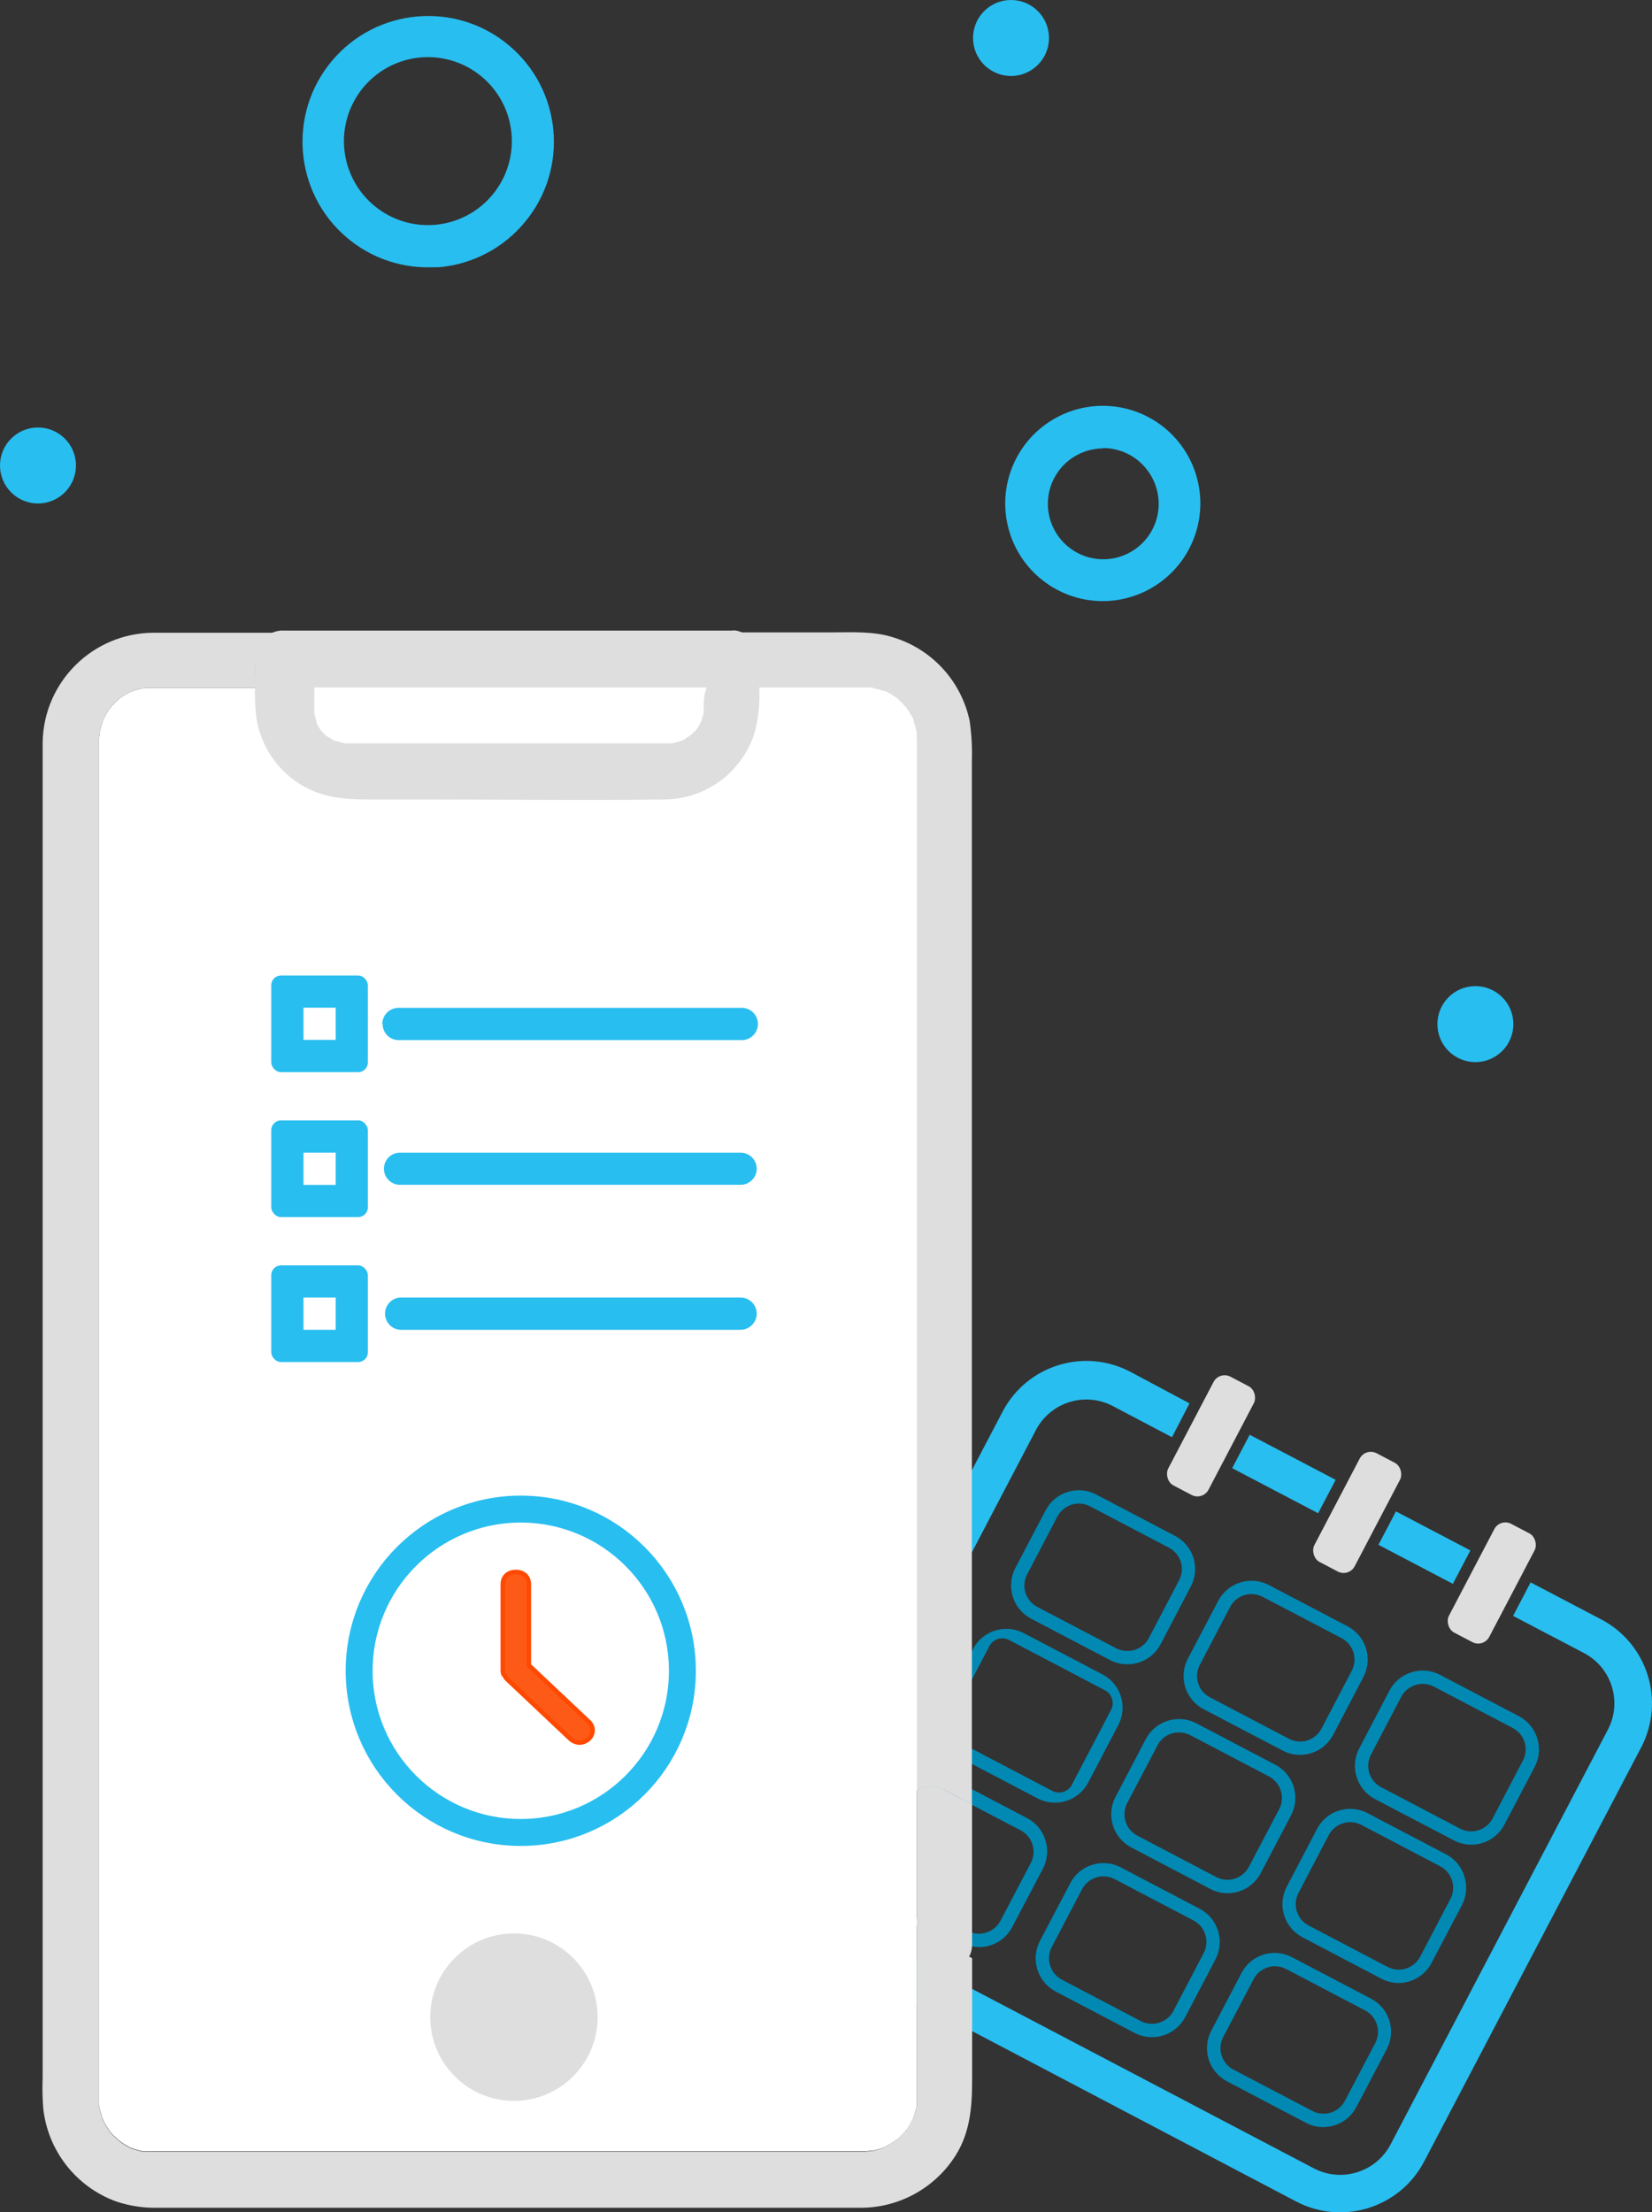 <?xml version="1.0" encoding="UTF-8"?>
<svg width="183.99px" height="246.289px" viewBox="0 0 183.99 246.289" version="1.1" xmlns="http://www.w3.org/2000/svg" xmlns:xlink="http://www.w3.org/1999/xlink">
    <rect x="0" y="0" width="183.99" height="246.289" fill="#333333" stroke="none"/>
    <title>Group 12</title>
    <g id="Symbols" stroke="none" stroke-width="1" fill="none" fill-rule="evenodd">
        <g id="Group-12">
            <g id="Asset-168" fill-rule="nonzero">
                <rect id="Rectangle" fill="#28BEF0" transform="translate(142.995, 164.094) rotate(-62.34) translate(-142.995, -164.094) " x="140.895" y="158.689" width="4.2" height="10.81"></rect>
                <rect id="Rectangle" fill="#28BEF0" transform="translate(158.643, 172.29) rotate(-62.34) translate(-158.643, -172.29) " x="156.543" y="167.61" width="4.2" height="9.36"></rect>
                <path d="M132.48,156.23 L130.53,160 L123.92,156.52 C120.824,154.907 117.006,156.1 115.38,159.19 L108.24,172.82 L105.18,178.66 L102.12,184.51 L91.19,205.32 C89.569,208.407 90.755,212.225 93.84,213.85 L102.12,218.19 L102.12,222.93 L91.9,217.56 C89.427,216.27 87.569,214.048 86.736,211.386 C85.903,208.724 86.163,205.84 87.46,203.37 L102.12,175.37 L105.18,169.52 L108.24,163.68 L111.67,157.14 C114.369,152.003 120.715,150.017 125.86,152.7 L132.48,156.23 Z" id="Path" fill="#28BEF0"></path>
                <path d="M182.81,194.48 L158.6,240.66 C155.886,245.79 149.542,247.773 144.39,245.1 L108.24,226.1 L108.24,221.4 L146.34,241.4 C149.431,243.008 153.241,241.82 154.87,238.74 L179.08,192.55 C180.693,189.462 179.503,185.652 176.42,184.03 L168.52,179.89 L170.47,176.16 L178.37,180.3 C183.488,183.01 185.468,189.335 182.81,194.48 L182.81,194.48 Z" id="Path" fill="#28BEF0"></path>
                <rect id="Rectangle" fill="#DEDEDE" transform="translate(134.878, 159.845) rotate(27.66) translate(-134.878, -159.845) " x="132.343" y="153.01" width="5.07" height="13.67" rx="1.39"></rect>
                <rect id="Rectangle" fill="#DEDEDE" transform="translate(151.158, 168.368) rotate(27.66) translate(-151.158, -168.368) " x="148.623" y="161.533" width="5.07" height="13.67" rx="1.39"></rect>
                <rect id="Rectangle" fill="#DEDEDE" transform="translate(166.146, 176.228) rotate(27.66) translate(-166.146, -176.228) " x="163.611" y="169.393" width="5.07" height="13.67" rx="1.39"></rect>
                <path d="M125.56,185.28 C124.888,185.281 124.226,185.12 123.63,184.81 L114.84,180.2 C112.803,179.128 112.017,176.611 113.08,174.57 L116.46,168.13 C117.532,166.093 120.052,165.309 122.09,166.38 L130.88,170.99 C131.858,171.503 132.592,172.383 132.92,173.437 C133.248,174.491 133.144,175.633 132.63,176.61 L129.26,183.05 C128.536,184.422 127.112,185.281 125.56,185.28 L125.56,185.28 Z M124.32,183.5 C125.638,184.176 127.255,183.668 127.95,182.36 L131.32,175.93 C131.654,175.299 131.722,174.561 131.51,173.88 C131.298,173.199 130.823,172.63 130.19,172.3 L121.4,167.69 C120.085,167.007 118.465,167.511 117.77,168.82 L114.4,175.26 C114.066,175.891 113.998,176.629 114.21,177.31 C114.422,177.991 114.897,178.56 115.53,178.89 L124.32,183.5 Z" id="Shape" fill="#0189B4"></path>
                <path d="M144.78,195.36 C144.107,195.361 143.444,195.196 142.85,194.88 L134.06,190.28 C133.078,189.769 132.34,188.888 132.01,187.831 C131.679,186.774 131.784,185.629 132.3,184.65 L135.68,178.21 C136.756,176.178 139.268,175.393 141.31,176.45 L150.1,181.06 C152.133,182.136 152.915,184.651 151.85,186.69 L148.48,193.13 C147.756,194.502 146.332,195.361 144.78,195.36 Z M139.38,177.46 C138.381,177.461 137.464,178.015 137,178.9 L133.63,185.34 C133.297,185.969 133.228,186.706 133.441,187.385 C133.653,188.065 134.128,188.632 134.76,188.96 L143.55,193.57 C144.181,193.902 144.918,193.97 145.6,193.76 C146.278,193.541 146.844,193.068 147.18,192.44 L150.55,186 C151.239,184.685 150.734,183.061 149.42,182.37 L140.63,177.77 C140.245,177.567 139.816,177.46 139.38,177.46 Z" id="Shape" fill="#0189B4"></path>
                <path d="M163.85,205.36 C163.177,205.361 162.514,205.196 161.92,204.88 L153.13,200.28 C151.097,199.204 150.315,196.689 151.38,194.65 L154.75,188.21 C155.822,186.173 158.339,185.387 160.38,186.45 L169.17,191.06 C171.207,192.132 171.993,194.649 170.93,196.69 L167.55,203.13 C166.828,204.504 165.402,205.363 163.85,205.36 Z M162.61,203.57 C163.925,204.259 165.549,203.754 166.24,202.44 L169.61,196 C169.944,195.369 170.012,194.631 169.8,193.95 C169.588,193.269 169.113,192.7 168.48,192.37 L159.69,187.76 C158.372,187.084 156.755,187.592 156.06,188.9 L152.69,195.33 C152.001,196.645 152.506,198.269 153.82,198.96 L162.61,203.57 Z" id="Shape" fill="#0189B4"></path>
                <path d="M117.49,200.68 C116.818,200.682 116.156,200.521 115.56,200.21 L106.77,195.6 C105.808,195.077 105.09,194.197 104.77,193.15 C104.427,192.111 104.51,190.978 105,190 L108.38,183.56 C109.452,181.529 111.961,180.743 114,181.8 L122.8,186.41 C124.837,187.482 125.621,190.002 124.55,192.04 L121.18,198.48 C120.45,199.838 119.032,200.683 117.49,200.68 L117.49,200.68 Z M119.38,198.68 L123.74,190.36 C123.941,189.979 123.982,189.535 123.854,189.124 C123.727,188.713 123.441,188.37 123.06,188.17 L112.38,182.57 C111.584,182.16 110.607,182.468 110.19,183.26 L105.83,191.58 C105.629,191.961 105.588,192.405 105.716,192.816 C105.843,193.227 106.129,193.57 106.51,193.77 L117.19,199.37 C117.98,199.784 118.956,199.485 119.38,198.7 L119.38,198.68 Z" id="Shape" fill="#0189B4"></path>
                <path d="M136.71,210.76 C136.037,210.761 135.374,210.596 134.78,210.28 L126,205.67 C125.018,205.159 124.28,204.278 123.95,203.221 C123.619,202.164 123.724,201.019 124.24,200.04 L127.61,193.61 C128.682,191.568 131.206,190.78 133.25,191.85 L142.03,196.46 C143.012,196.971 143.75,197.852 144.08,198.909 C144.411,199.966 144.306,201.111 143.79,202.09 L140.42,208.52 C139.701,209.898 138.274,210.761 136.72,210.76 L136.71,210.76 Z M131.3,192.86 C131.029,192.86 130.759,192.9 130.5,192.98 C129.815,193.186 129.244,193.663 128.92,194.3 L125.54,200.73 C125.213,201.363 125.148,202.1 125.36,202.78 C125.566,203.465 126.043,204.036 126.68,204.36 L135.47,208.97 C136.785,209.651 138.403,209.142 139.09,207.83 L142.47,201.4 C143.153,200.085 142.649,198.465 141.34,197.77 L132.55,193.16 C132.163,192.962 131.735,192.859 131.3,192.86 L131.3,192.86 Z" id="Shape" fill="#0189B4"></path>
                <path d="M155.78,220.76 C155.107,220.759 154.445,220.594 153.85,220.28 L145.06,215.67 C143.023,214.598 142.239,212.078 143.31,210.04 L146.68,203.61 C147.191,202.628 148.072,201.89 149.129,201.56 C150.186,201.229 151.331,201.334 152.31,201.85 L161.1,206.46 C162.069,206.975 162.79,207.858 163.1,208.91 C163.436,209.965 163.335,211.11 162.82,212.09 L159.44,218.52 C158.721,219.898 157.294,220.761 155.74,220.76 L155.78,220.76 Z M150.38,202.85 C150.105,202.849 149.831,202.893 149.57,202.98 C148.891,203.192 148.324,203.662 147.99,204.29 L144.62,210.73 C143.931,212.045 144.436,213.669 145.75,214.36 L154.54,218.97 C155.858,219.652 157.479,219.143 158.17,217.83 L161.54,211.4 C162.229,210.085 161.724,208.461 160.41,207.77 L151.62,203.16 C151.237,202.959 150.812,202.853 150.38,202.85 Z" id="Shape" fill="#0189B4"></path>
                <path d="M116.44,204.88 C116.124,203.831 115.405,202.95 114.44,202.43 L108.28,199.2 L105.65,197.82 C105.513,197.741 105.369,197.674 105.22,197.62 C104.238,197.225 103.142,197.225 102.16,197.62 C101.233,197.973 100.471,198.657 100.02,199.54 L96.6,206 C96.091,206.982 95.99,208.125 96.32,209.18 C96.63,210.232 97.351,211.115 98.32,211.63 L102.08,213.63 L102.08,211.96 L99.01,210.35 C98.379,210.023 97.903,209.458 97.69,208.78 C97.468,208.099 97.54,207.356 97.89,206.73 L101.25,200.29 C101.443,199.915 101.729,199.595 102.08,199.36 C102.306,199.184 102.564,199.055 102.84,198.98 C103.095,198.898 103.362,198.854 103.63,198.85 C104.063,198.847 104.49,198.953 104.87,199.16 L105.14,199.29 L108.2,200.9 L113.67,203.76 C114.983,204.451 115.492,206.072 114.81,207.39 L111.43,213.83 C111.097,214.462 110.524,214.934 109.84,215.14 C109.308,215.32 108.732,215.32 108.2,215.14 L108.2,216.58 C108.205,216.61 108.205,216.64 108.2,216.67 L108.2,216.67 C108.48,216.725 108.765,216.755 109.05,216.76 C109.471,216.765 109.89,216.701 110.29,216.57 C111.349,216.244 112.232,215.505 112.74,214.52 L116.12,208.1 C116.654,207.113 116.769,205.953 116.44,204.88 L116.44,204.88 Z" id="Path" fill="#0189B4"></path>
                <path d="M128.3,226.79 C127.628,226.79 126.966,226.629 126.37,226.32 L117.58,221.71 C115.543,220.638 114.757,218.121 115.82,216.08 L119.2,209.65 C119.705,208.663 120.589,207.923 121.65,207.6 C122.706,207.268 123.851,207.372 124.83,207.89 L133.62,212.5 C135.657,213.572 136.441,216.092 135.37,218.13 L132,224.56 C131.276,225.932 129.852,226.791 128.3,226.79 L128.3,226.79 Z M127.06,225 C128.378,225.682 129.999,225.173 130.69,223.86 L134.06,217.43 C134.749,216.115 134.244,214.491 132.93,213.8 L124.14,209.19 C122.825,208.507 121.205,209.011 120.51,210.32 L117.14,216.76 C116.451,218.075 116.956,219.699 118.27,220.39 L127.06,225 Z" id="Shape" fill="#0189B4"></path>
                <path d="M147.38,236.8 C146.704,236.8 146.038,236.635 145.44,236.32 L136.66,231.71 C135.68,231.197 134.944,230.316 134.614,229.26 C134.284,228.204 134.387,227.06 134.9,226.08 L138.27,219.65 C138.781,218.668 139.662,217.93 140.719,217.6 C141.776,217.269 142.921,217.374 143.9,217.89 L152.69,222.5 C153.671,223.009 154.409,223.889 154.74,224.944 C155.07,225.999 154.966,227.142 154.45,228.12 L151.07,234.56 C150.561,235.544 149.679,236.283 148.62,236.61 C148.218,236.732 147.8,236.796 147.38,236.8 Z M142,218.89 C141.728,218.888 141.458,218.932 141.2,219.02 C140.518,219.226 139.948,219.698 139.62,220.33 L136.24,226.77 C135.551,228.085 136.056,229.709 137.37,230.4 L146.16,235 C146.791,235.334 147.529,235.402 148.21,235.19 C148.891,234.978 149.46,234.503 149.79,233.87 L153.17,227.44 C153.503,226.808 153.567,226.07 153.35,225.39 C153.144,224.705 152.667,224.134 152.03,223.81 L143.24,219.2 C142.857,218.999 142.432,218.893 142,218.89 Z" id="Shape" fill="#0189B4"></path>
                <path d="M10.92,81.69 C10.914,81.73 10.914,81.77 10.92,81.81 C10.91,81.71 10.91,81.68 10.92,81.69 Z" id="Path" fill="#FFFFFF"></path>
                <path d="M101,237.23 C100.972,237.286 100.935,237.337 100.89,237.38 C100.89,237.38 100.89,237.38 100.89,237.32 C100.89,237.26 101,237.22 101,237.23 Z" id="Path" fill="#FFFFFF"></path>
                <path d="M101.75,235.78 C101.728,235.858 101.701,235.935 101.67,236.01 C101.664,235.95 101.664,235.89 101.67,235.83 C101.67,235.83 101.67,235.83 101.67,235.83 L101.67,235.83 L101.75,235.78 Z" id="Path" fill="#FFFFFF"></path>
                <polygon id="Path" fill="#FFFFFF" points="104.83 219.58 104.81 219.61 104.76 219.58"></polygon>
                <path d="M105.18,81.38 L105.18,199.26 L104.91,199.13 C104.53,198.923 104.103,198.817 103.67,198.82 C103.402,198.824 103.135,198.868 102.88,198.95 C102.604,199.025 102.346,199.154 102.12,199.33 L102.12,213.6 L102.28,213.7 C102.175,213.989 102.121,214.293 102.12,214.6 L102.12,233.51 L102.12,233.51 C102.12,233.81 102.12,234.08 102.12,234.36 L102.12,234.36 C102.02,234.83 101.89,235.24 101.77,235.7 L101.77,235.7 L101.77,235.7 C101.77,235.7 101.77,235.7 101.77,235.7 C101.64,235.98 101.49,236.24 101.33,236.54 C101.17,236.84 101.13,236.84 101.05,236.99 L100.96,237.14 L100.88,237.2 C100.58,237.53 100.27,237.85 99.94,238.2 L99.94,238.2 C99.917,238.205 99.893,238.205 99.87,238.2 C99.677,238.344 99.477,238.477 99.27,238.6 C99.12,238.71 98.96,238.804 98.79,238.88 L98.46,239.05 C98.413,239.077 98.363,239.097 98.31,239.11 L98.31,239.11 C97.919,239.25 97.518,239.361 97.11,239.44 L96.87,239.44 C96.665,239.472 96.458,239.489 96.25,239.49 L17,239.49 C16.801,239.51 16.599,239.51 16.4,239.49 L16.25,239.49 L15.86,239.49 C15.59,239.42 15.33,239.36 15.06,239.27 L14.58,239.11 L14.66,239.11 L14.55,239.11 L14.28,238.96 C13.93,238.76 13.57,238.54 13.28,238.31 C13.16,238.18 12.68,237.78 12.58,237.67 L12.19,237.24 C12.196,237.224 12.196,237.206 12.19,237.19 L12.14,237.19 C12.14,237.19 12.14,237.19 12.19,237.19 C12.119,237.076 12.043,236.966 11.96,236.86 C11.737,236.516 11.543,236.155 11.38,235.78 C11.38,235.78 11.38,235.78 11.38,235.72 L11.38,235.72 L11.38,235.72 L11.38,235.72 C11.3,235.45 11.22,235.21 11.15,234.94 C11.08,234.67 11.07,234.58 11.03,234.41 C11.037,234.367 11.037,234.323 11.03,234.28 C11.03,234.74 10.9,233.8 11.03,234.28 L11.03,234.15 C11.03,233.95 11.03,233.75 11.03,233.57 C11.03,232.71 11.03,231.83 11.03,230.95 L11.03,82.24 C11.03,82.24 11.08,81.76 11.08,81.69 C11.091,81.586 11.108,81.482 11.13,81.38 C11.2,81.11 11.27,80.85 11.35,80.58 C11.35,80.52 11.43,80.34 11.48,80.22 L11.48,80.22 L11.48,80.22 L11.48,80.15 C11.65,79.8 11.83,79.47 12.03,79.15 C12.089,79.045 12.156,78.945 12.23,78.85 C12.23,78.85 12.23,78.85 12.23,78.85 C12.23,78.85 12.28,78.77 12.29,78.77 C12.274,78.812 12.254,78.852 12.23,78.89 C12.323,78.781 12.41,78.668 12.49,78.55 C12.77,78.26 13.05,77.99 13.34,77.73 C13.34,77.73 13.34,77.73 13.34,77.73 C13.34,77.73 13.42,77.66 13.45,77.65 C13.747,77.451 14.054,77.267 14.37,77.1 C14.454,77.065 14.534,77.021 14.61,76.97 C14.61,76.97 14.61,76.97 14.61,76.97 L14.61,76.97 L14.66,76.97 L14.77,76.92 L14.69,76.97 L15.05,76.84 C15.427,76.723 15.811,76.633 16.2,76.57 C16.47,76.588 16.74,76.588 17.01,76.57 C18.66,76.57 20.32,76.57 22.01,76.57 L28.43,76.57 C28.43,75.57 28.48,74.48 28.48,73.44 L28.48,73.44 L97,73.44 C101.428,73.433 105.055,76.954 105.18,81.38 Z" id="Path" fill="#FFFFFF"></path>
                <path d="M10.89,234.3 L10.89,234.3 C10.87,234.78 10.76,233.84 10.89,234.3 Z" id="Path" fill="#DEDEDE"></path>
                <path d="M10.92,81.69 C10.914,81.73 10.914,81.77 10.92,81.81 C10.91,81.71 10.91,81.68 10.92,81.69 Z" id="Path" fill="#DEDEDE"></path>
                <path d="M12.13,237.3 L12.13,237.3 L12.08,237.3 C12.08,237.3 12.1,237.28 12.13,237.3 Z" id="Path" fill="#DEDEDE"></path>
                <path d="M12.18,78.68 C12.164,78.722 12.144,78.762 12.12,78.8 L12.12,78.8 C12.12,78.8 12.12,78.8 12.12,78.8 C12.12,78.8 12.17,78.68 12.18,78.68 Z" id="Path" fill="#DEDEDE"></path>
                <path d="M14.78,76.74 L14.7,76.79 C14.674,76.798 14.646,76.798 14.62,76.79 L14.67,76.79 L14.78,76.74 Z" id="Path" fill="#DEDEDE"></path>
                <polygon id="Path" fill="#DEDEDE" points="14.68 239.29 14.57 239.29 14.57 239.29"></polygon>
                <path d="M101,237.23 C100.972,237.286 100.935,237.337 100.89,237.38 C100.89,237.38 100.89,237.38 100.89,237.32 C100.89,237.26 101,237.22 101,237.23 Z" id="Path" fill="#DEDEDE"></path>
                <path d="M101.75,235.78 C101.728,235.858 101.701,235.935 101.67,236.01 C101.664,235.95 101.664,235.89 101.67,235.83 C101.67,235.83 101.67,235.83 101.67,235.83 L101.67,235.83 L101.75,235.78 Z" id="Path" fill="#DEDEDE"></path>
                <path d="M102.28,213.7 C102.175,213.989 102.121,214.293 102.12,214.6 L102.12,213.6 L102.28,213.7 Z" id="Path" fill="#DEDEDE"></path>
                <path d="M108.24,84.79 L108.24,200.87 L105.18,199.26 L104.91,199.13 C104.53,198.923 104.103,198.817 103.67,198.82 C103.402,198.824 103.135,198.868 102.88,198.95 C102.604,199.025 102.346,199.154 102.12,199.33 L102.12,85.4 C102.12,84.4 102.12,83.4 102.12,82.49 C102.12,82.39 102.07,81.76 102.12,81.69 L102.12,81.69 C102.111,81.578 102.091,81.468 102.06,81.36 C101.983,81.001 101.882,80.647 101.76,80.3 C101.764,80.284 101.764,80.266 101.76,80.25 C101.76,80.25 101.76,80.25 101.76,80.16 C101.76,80.07 101.68,79.96 101.64,79.91 C101.54,79.715 101.43,79.524 101.31,79.34 L100.95,78.77 L100.95,78.77 C100.95,78.77 100.95,78.77 100.95,78.77 L100.87,78.69 C100.52,78.32 100.19,77.97 99.87,77.69 L99.87,77.69 C99.822,77.672 99.778,77.645 99.74,77.61 L99.08,77.18 L98.6,76.93 L98.53,76.93 L98.53,76.93 C98.466,76.918 98.402,76.901 98.34,76.88 L97.02,76.53 C96.977,76.537 96.933,76.537 96.89,76.53 L96.79,76.53 L96.09,76.53 L28.41,76.53 C28.41,75.53 28.46,74.44 28.46,73.4 L28.46,73.4 C28.495,71.83 29.705,70.537 31.27,70.4 L92.56,70.4 C94.88,70.4 97.33,70.24 99.56,70.98 C103.856,72.319 107.088,75.883 108,80.29 C108.21,81.78 108.29,83.286 108.24,84.79 Z" id="Path" fill="#DEDEDE"></path>
                <path d="M105.18,199.26 L104.91,199.13 C104.53,198.923 104.103,198.817 103.67,198.82 C103.402,198.824 103.135,198.868 102.88,198.95 C102.604,199.025 102.346,199.154 102.12,199.33 L102.12,213.6 L102.28,213.7 C102.175,213.989 102.121,214.293 102.12,214.6 L102.12,233.51 L102.12,233.51 C102.12,233.81 102.12,234.08 102.12,234.36 L102.12,234.36 C102.02,234.83 101.89,235.24 101.77,235.7 L101.77,235.7 L101.77,235.7 C101.748,235.778 101.721,235.855 101.69,235.93 C101.684,235.87 101.684,235.81 101.69,235.75 C101.56,236.03 101.41,236.29 101.25,236.59 C101.09,236.89 101.05,236.89 100.97,237.04 L100.88,237.19 C100.88,237.12 100.97,237.09 100.98,237.1 C100.952,237.156 100.915,237.207 100.87,237.25 C100.87,237.25 100.87,237.25 100.87,237.19 L100.79,237.25 C100.49,237.58 100.18,237.9 99.85,238.25 L99.85,238.25 C99.827,238.255 99.803,238.255 99.78,238.25 C99.587,238.394 99.387,238.527 99.18,238.65 C99.03,238.76 98.87,238.854 98.7,238.93 L98.37,239.1 C98.323,239.127 98.273,239.147 98.22,239.16 L98.22,239.16 C97.829,239.3 97.428,239.411 97.02,239.49 L96.78,239.49 C96.575,239.522 96.368,239.539 96.16,239.54 L17,239.54 C16.801,239.56 16.599,239.56 16.4,239.54 L16.25,239.54 L15.86,239.54 C15.59,239.47 15.33,239.41 15.06,239.32 L14.58,239.16 L14.66,239.16 L14.55,239.16 L14.28,239.01 C13.93,238.81 13.57,238.59 13.28,238.36 C13.16,238.23 12.68,237.83 12.58,237.72 L12.19,237.29 C12.196,237.274 12.196,237.256 12.19,237.24 L12.14,237.24 C12.14,237.24 12.14,237.24 12.19,237.24 C12.119,237.126 12.043,237.016 11.96,236.91 C11.737,236.566 11.543,236.205 11.38,235.83 C11.38,235.83 11.38,235.83 11.38,235.77 L11.38,235.77 L11.38,235.77 L11.38,235.77 C11.3,235.5 11.22,235.26 11.15,234.99 C11.08,234.72 11.07,234.63 11.03,234.46 C11.037,234.417 11.037,234.373 11.03,234.33 C11.03,234.79 10.9,233.85 11.03,234.33 L11.03,234.2 C11.03,234 11.03,233.8 11.03,233.62 C11.03,232.76 11.03,231.88 11.03,231 L11.03,82.24 C11.03,82.24 11.08,81.76 11.08,81.69 C11.091,81.586 11.108,81.482 11.13,81.38 C11.2,81.11 11.27,80.85 11.35,80.58 C11.35,80.52 11.43,80.34 11.48,80.22 L11.48,80.22 L11.48,80.22 L11.48,80.15 C11.65,79.8 11.83,79.47 12.03,79.15 C12.089,79.045 12.156,78.945 12.23,78.85 C12.23,78.85 12.23,78.85 12.23,78.85 C12.23,78.85 12.28,78.77 12.29,78.77 C12.274,78.812 12.254,78.852 12.23,78.89 C12.323,78.781 12.41,78.668 12.49,78.55 C12.77,78.26 13.05,77.99 13.34,77.73 C13.34,77.73 13.34,77.73 13.34,77.73 C13.34,77.73 13.42,77.66 13.45,77.65 C13.747,77.451 14.054,77.267 14.37,77.1 C14.454,77.065 14.534,77.021 14.61,76.97 C14.61,76.97 14.61,76.97 14.61,76.97 L14.61,76.97 L14.66,76.97 L14.77,76.92 L14.69,76.97 L15.05,76.84 C15.427,76.723 15.811,76.633 16.2,76.57 C16.47,76.588 16.74,76.588 17.01,76.57 C18.66,76.57 20.32,76.57 22.01,76.57 L28.43,76.57 C28.43,75.57 28.48,74.48 28.48,73.44 L28.48,73.44 C28.515,71.87 29.725,70.577 31.29,70.44 C26.54,70.44 21.79,70.44 17.02,70.44 C10.317,70.514 4.885,75.898 4.75,82.6 L4.75,231.29 C4.705,232.41 4.725,233.532 4.81,234.65 C5.298,239.386 8.441,243.429 12.91,245.07 C14.403,245.575 15.974,245.816 17.55,245.78 L96,245.78 C100.03,245.738 103.791,243.753 106.1,240.45 C108.02,237.76 108.27,234.72 108.27,231.57 L108.27,218 L107.94,217.82 C108.147,217.439 108.257,217.013 108.26,216.58 C108.265,216.55 108.265,216.52 108.26,216.49 L108.26,200.87 L105.18,199.26 Z" id="Shape" fill="#DEDEDE"></path>
                <path d="M84.56,76.36 C84.56,75.3 84.5,74.24 84.5,73.23 L84.5,73.23 C84.472,72.22 83.958,71.285 83.12,70.72 C82.795,70.458 82.41,70.279 82,70.2 C81.824,70.175 81.646,70.175 81.47,70.2 L31.52,70.2 C31.437,70.186 31.353,70.186 31.27,70.2 C29.705,70.337 28.495,71.63 28.46,73.2 L28.46,73.2 C28.46,74.2 28.46,75.29 28.41,76.33 C28.36,77.37 28.41,78.33 28.49,79.33 C28.965,84.325 32.89,88.297 37.88,88.83 C38.915,88.956 39.957,89.013 41,89 L47.21,89 C56.14,89 65.08,89.12 73.99,89 C78.705,88.977 82.836,85.837 84.12,81.3 C84.506,79.683 84.654,78.019 84.56,76.36 L84.56,76.36 Z M78.37,78.73 C78.37,78.89 78.37,79.06 78.37,79.24 C78.375,79.263 78.375,79.287 78.37,79.31 L78.37,79.31 C78.372,79.337 78.372,79.363 78.37,79.39 C78.29,79.64 78.22,79.91 78.14,80.17 L78.14,80.32 C78.14,80.32 78.14,80.32 78.14,80.24 C77.992,80.535 77.828,80.822 77.65,81.1 L77.65,81.1 L77.65,81.1 C77.634,81.13 77.614,81.157 77.59,81.18 C77.544,81.24 77.494,81.297 77.44,81.35 L76.91,81.85 C76.663,81.994 76.426,82.154 76.2,82.33 C76.097,82.37 75.997,82.417 75.9,82.47 L75.9,82.47 L75.9,82.47 L75.9,82.47 C75.814,82.489 75.731,82.516 75.65,82.55 C75.39,82.631 75.127,82.697 74.86,82.75 C74.66,82.75 74.46,82.75 74.26,82.75 C71.37,82.75 68.47,82.75 65.59,82.75 C56.84,82.75 48.12,82.75 39.37,82.75 L39.09,82.75 C38.897,82.76 38.703,82.76 38.51,82.75 C38.49,82.755 38.47,82.755 38.45,82.75 L37.98,82.65 L37.45,82.49 L37.45,82.49 C37.45,82.49 37.45,82.49 37.45,82.49 L37.35,82.49 L37.29,82.49 C37.02,82.32 36.74,82.17 36.48,81.99 L36.41,81.99 C36.41,81.99 36.41,81.99 36.41,81.99 L35.76,81.35 C35.58,81.08 35.45,80.82 35.26,80.53 C35.264,80.51 35.264,80.49 35.26,80.47 C35.251,80.437 35.251,80.403 35.26,80.37 C35.26,80.37 35.26,80.37 35.26,80.37 C35.26,80.37 35.26,80.37 35.26,80.37 C35.2,80.15 35.13,79.92 35.07,79.69 C35.041,79.588 35.018,79.484 35,79.38 C35,79.38 35,79.38 35,79.38 C35,79.18 35,78.99 35,78.77 L35,76.3 L78.8,76.3 L78.8,76.36 C78.39,77.16 78.39,77.93 78.37,78.73 Z" id="Shape" fill="#DEDEDE"></path>
                <circle id="Oval" fill="#DEDEDE" cx="57.24" cy="224.56" r="9.32"></circle>
                <rect id="Rectangle" fill="#28BEF0" x="30.21" y="108.6" width="10.76" height="10.76" rx="1.08"></rect>
                <rect id="Rectangle" fill="#FFFFFF" x="33.8" y="112.18" width="3.59" height="3.59"></rect>
                <rect id="Rectangle" fill="#28BEF0" x="30.21" y="124.73" width="10.76" height="10.76" rx="1.08"></rect>
                <rect id="Rectangle" fill="#FFFFFF" x="33.8" y="128.32" width="3.59" height="3.59"></rect>
                <rect id="Rectangle" fill="#28BEF0" x="30.21" y="140.87" width="10.76" height="10.76" rx="1.08"></rect>
                <rect id="Rectangle" fill="#FFFFFF" x="33.8" y="144.45" width="3.59" height="3.59"></rect>
                <path d="M42.58,114 C42.58,113.01 43.38,112.206 44.37,112.2 L82.48,112.2 C83.153,112.15 83.798,112.48 84.15,113.057 C84.502,113.633 84.502,114.357 84.15,114.933 C83.798,115.51 83.153,115.84 82.48,115.79 L44.55,115.79 C44.077,115.829 43.607,115.678 43.245,115.37 C42.883,115.062 42.658,114.624 42.62,114.15 C42.62,114.15 42.62,114.05 42.62,114 L42.58,114 Z" id="Path" fill="#28BEF0"></path>
                <path d="M84.28,130.11 C84.274,131.1 83.47,131.9 82.48,131.9 L44.55,131.9 C43.561,131.9 42.76,131.099 42.76,130.11 C42.76,129.121 43.561,128.32 44.55,128.32 L82.48,128.32 C83.47,128.32 84.274,129.12 84.28,130.11 L84.28,130.11 Z" id="Path" fill="#28BEF0"></path>
                <path d="M84.28,146.24 C84.275,147.232 83.472,148.035 82.48,148.04 L44.55,148.04 C43.611,147.97 42.884,147.187 42.884,146.245 C42.884,145.303 43.611,144.52 44.55,144.45 L82.48,144.45 C83.47,144.45 84.274,145.25 84.28,146.24 L84.28,146.24 Z" id="Path" fill="#28BEF0"></path>
                <path d="M47.65,29.76 C44.355,29.765 41.165,28.599 38.65,26.47 C32.756,21.485 32.009,12.669 36.981,6.763 C41.953,0.858 50.768,0.092 56.684,5.051 C62.6,10.01 63.386,18.823 58.44,24.75 L58.44,24.75 C56.054,27.622 52.62,29.422 48.9,29.75 C48.48,29.75 48.06,29.76 47.65,29.76 Z M47.65,6.36 C43.319,6.363 39.557,9.339 38.558,13.553 C37.559,17.767 39.585,22.116 43.454,24.062 C47.322,26.009 52.022,25.044 54.81,21.73 L54.81,21.73 C57.148,18.951 57.666,15.07 56.138,11.775 C54.609,8.481 51.312,6.369 47.68,6.36 L47.65,6.36 Z" id="Shape" fill="#28BEF0"></path>
                <path d="M122.87,66.92 C117.813,66.941 113.41,63.471 112.247,58.55 C111.084,53.628 113.469,48.555 118,46.31 C121.939,44.356 126.668,44.97 129.978,47.865 C133.287,50.761 134.524,55.366 133.11,59.53 C131.614,63.937 127.484,66.906 122.83,66.92 L122.87,66.92 Z M122.87,49.92 C121.923,49.922 120.989,50.141 120.14,50.56 C117.087,52.071 115.836,55.771 117.346,58.824 C118.856,61.878 122.554,63.13 125.609,61.622 C128.663,60.113 129.917,56.415 128.41,53.36 C127.376,51.231 125.217,49.88 122.85,49.88 L122.87,49.92 Z" id="Shape" fill="#28BEF0"></path>
                <circle id="Oval" fill="#28BEF0" cx="164.32" cy="114.01" r="4.23"></circle>
                <circle id="Oval" fill="#28BEF0" cx="112.6" cy="4.23" r="4.23"></circle>
                <circle id="Oval" fill="#28BEF0" cx="4.23" cy="51.82" r="4.23"></circle>
            </g>
            <g id="Group-11" transform="translate(40, 168)">
                <path d="M36,18 C36,27.941 27.941,36 18,36 C8.06,36 0,27.941 0,18 C0,8.06 8.06,0 18,0 C27.941,0 36,8.06 36,18 Z" id="Stroke-1" stroke="#28BEF0" stroke-width="3"></path>
                <path d="M18.899,17.389 L18.899,8.367 C18.899,7.546 18.32,7 17.45,7 C16.581,7 16,7.546 16,8.367 L16,17.935 C16,18.072 16,18.346 16.146,18.482 C16.291,18.619 16.291,18.755 16.435,18.893 L23.536,25.591 C23.826,25.864 24.262,26 24.551,26 C24.84,26 25.275,25.864 25.565,25.591 C26.145,25.043 26.145,24.223 25.565,23.676 L18.899,17.389 Z" id="Fill-3" stroke="#FF4900" stroke-width="0.5" fill="#FE5A17" fill-rule="nonzero"></path>
            </g>
        </g>
    </g>
</svg>